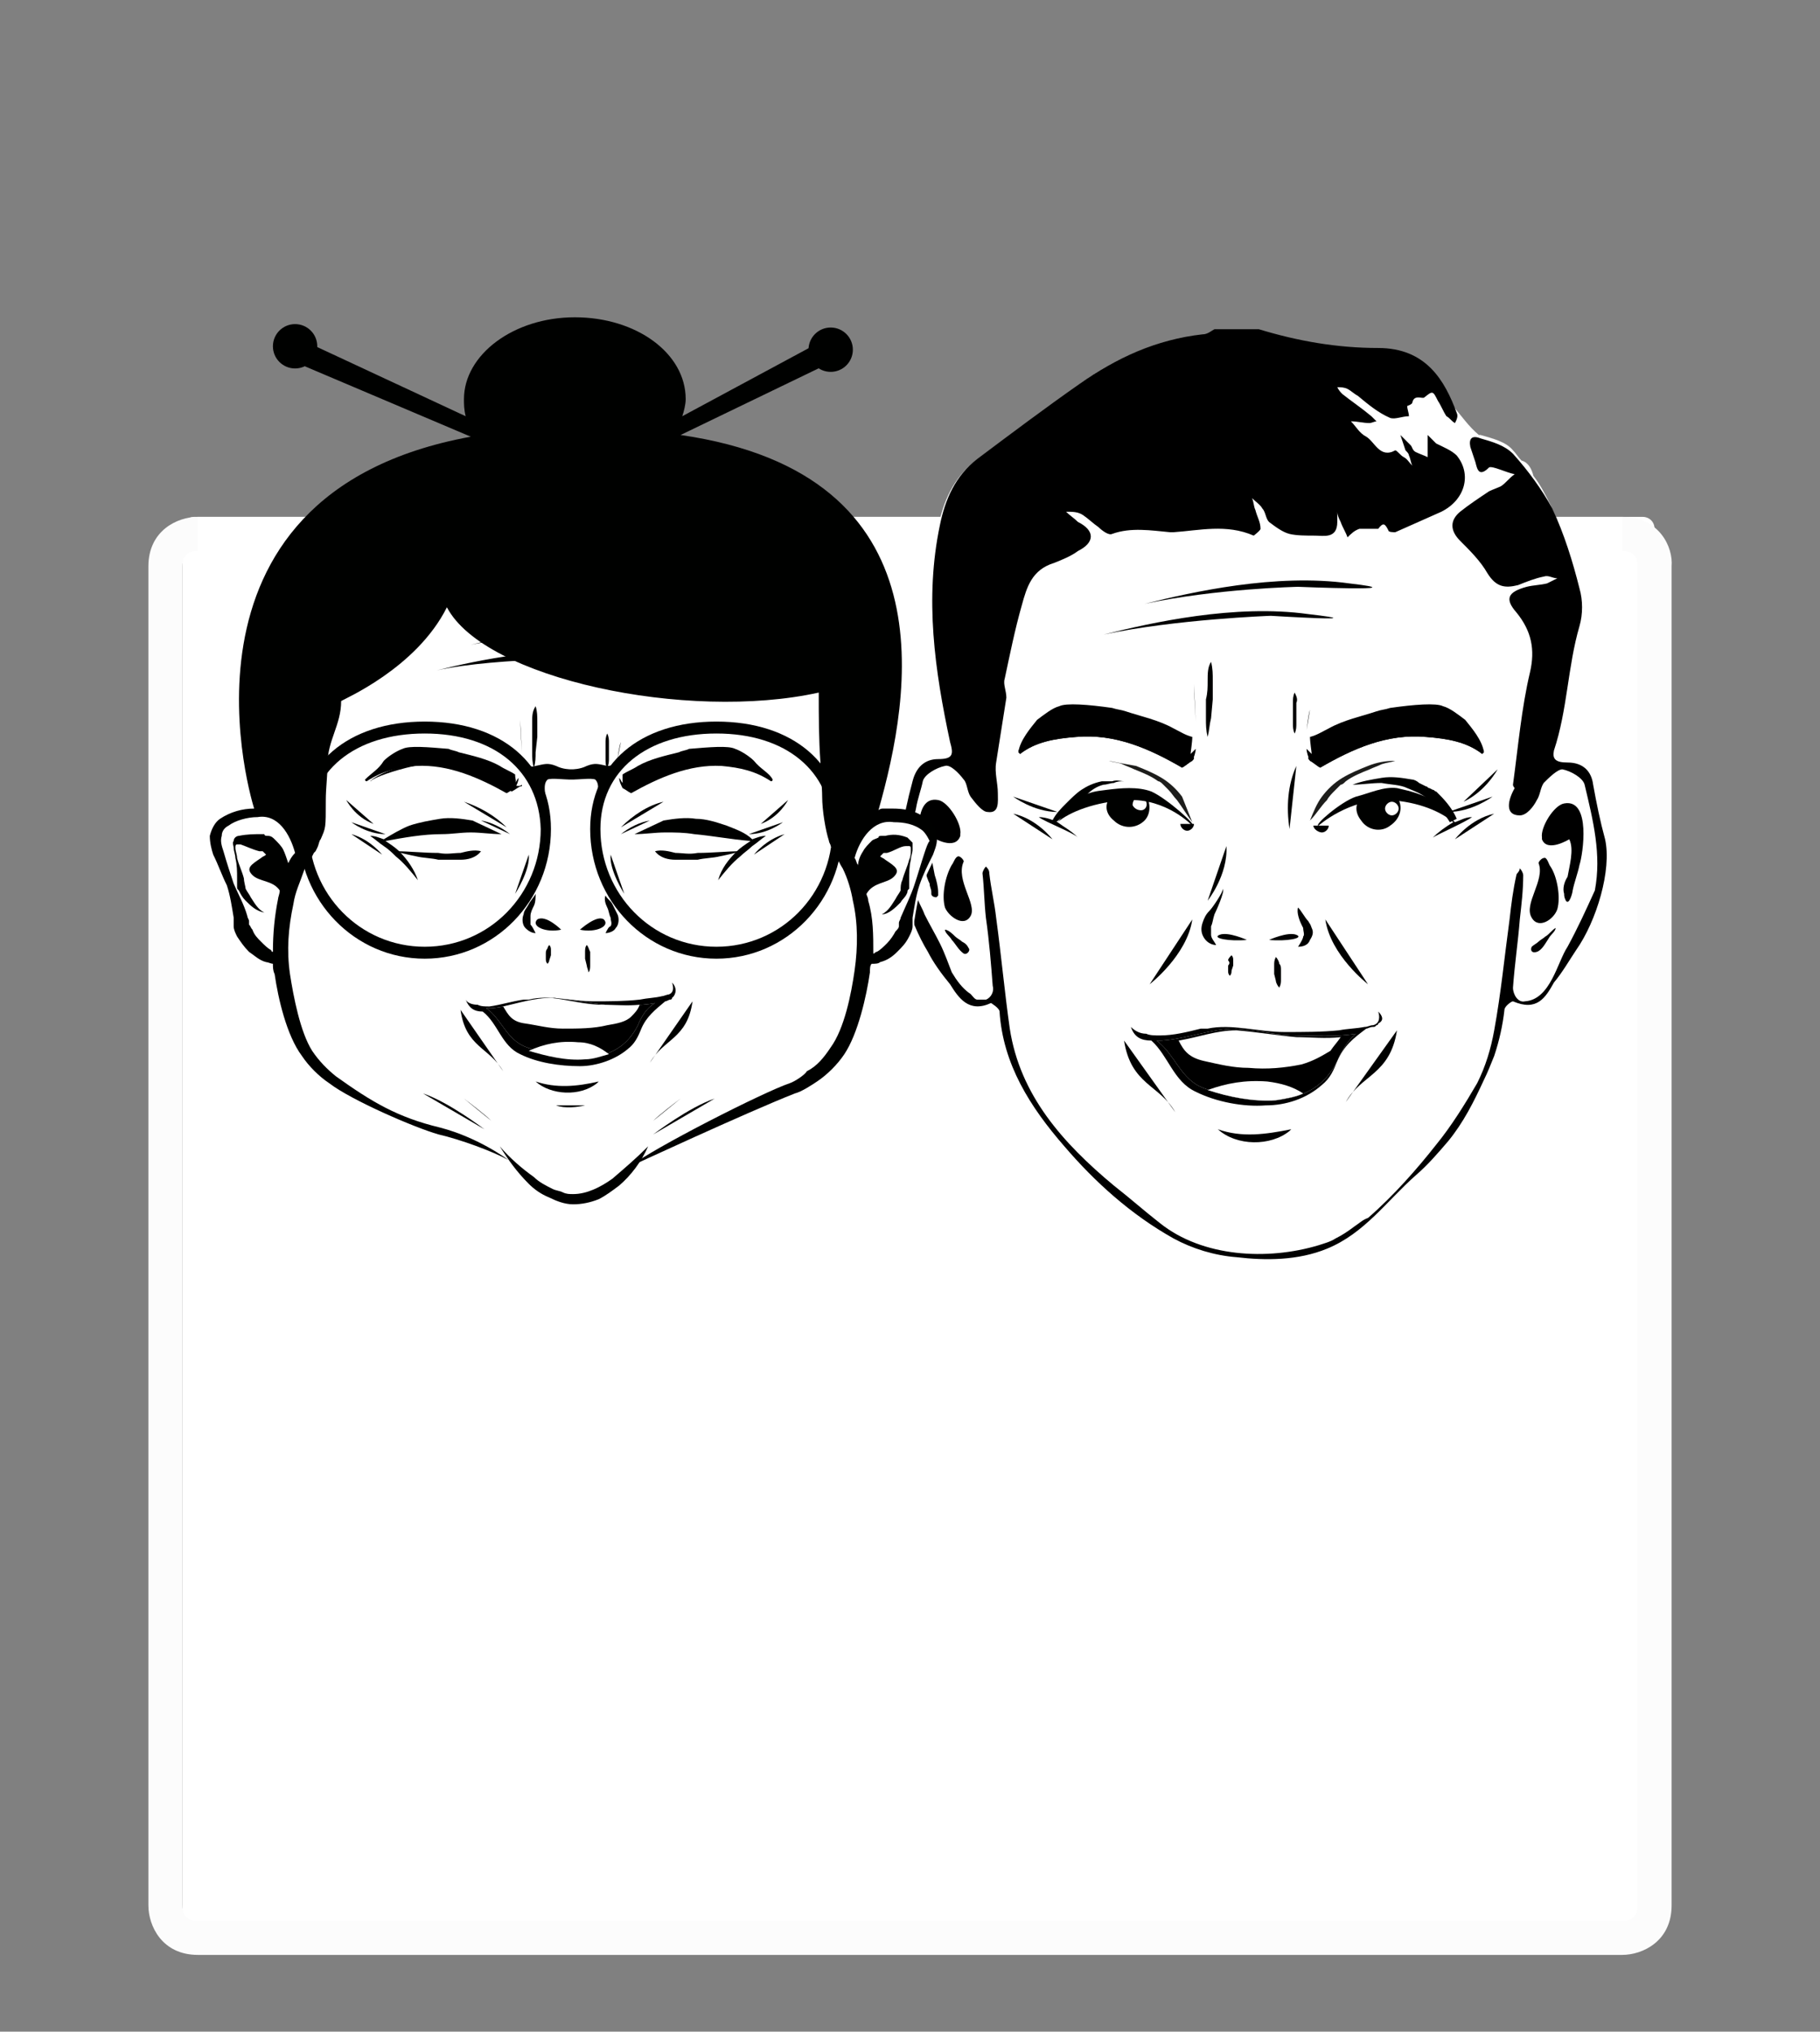 <?xml version="1.0" encoding="utf-8"?>
<!-- Generator: Adobe Illustrator 22.1.0, SVG Export Plug-In . SVG Version: 6.00 Build 0)  -->
<svg version="1.1" id="Laag_1" xmlns="http://www.w3.org/2000/svg" xmlns:xlink="http://www.w3.org/1999/xlink" x="0px" y="0px"
	 viewBox="0 0 106.7 119.1" style="enable-background:new 0 0 106.7 119.1;" xml:space="preserve">
<rect x="0" y="0" width="106.7" height="119.1" fill="#808080" stroke="none"/>
<style type="text/css">
	.st0{fill:#FFFFFF;}
	.st1{fill:#FCFCFC;}
	.st2{fill:#000100;}
	.st3{fill:#1D1D1B;}
</style>
<path class="st0" d="M96.3,112.7H11.4c-0.4,0-0.7-0.3-0.7-0.7V31c0-0.4,0.3-0.7,0.7-0.7h84.9c0.4,0,0.7,0.3,0.7,0.7v81
	C97,112.4,96.7,112.7,96.3,112.7z"/>
<g>
	<path class="st1" d="M95.1,32.3c0.8,0,0.9,0.5,0.9,0.9v78.5c0,0.8-0.5,0.9-0.9,0.9H11.6c-0.8,0-0.9-0.5-0.9-0.9V33.2
		c0-0.8,0.5-0.9,0.9-0.9v-2c-1.2,0-2.9,0.8-2.9,2.9v78.5c0,1.2,0.8,2.9,2.9,2.9h83.5c1.2,0,2.9-0.8,2.9-2.9V33.2
		c0.1-1.1-0.7-2.9-2.9-2.9V32.3z"/>
</g>
<rect x="11.6" y="30.3" class="st0" width="83.5" height="2"/>
<g>
	<path class="st0" d="M94,49c-0.2-1.1-0.4-2.1-0.7-3.2c-0.2-0.8-0.7-1.3-1.5-1.3c-0.7,0-0.9-0.2-0.8-0.7l0,0
		c0.8-2.4,0.8-4.9,1.5-7.3c0.2-0.7,0.1-1.5,0-2.2c-0.4-1.6-0.9-3.2-1.6-4.7c-0.3-0.6-0.6-1.2-1-1.7c-0.1-0.4-0.3-0.8-0.7-0.9
		c-0.2-0.2-0.3-0.4-0.5-0.6c-0.4-0.5-1.2-0.7-1.9-0.9h-0.1c-0.6-0.5-1-1.1-1.6-1.8c-0.7-1.7-1.9-3.2-4.4-3.2c-2.4,0-4.7-0.5-7-1.1
		h-2.6c-0.2,0.1-0.5,0.3-0.7,0.3c-2.7,0.3-5.1,1.3-7.2,2.9c-2,1.5-4,2.9-6,4.4c-1.3,1-1.9,2.4-2.2,3.9c-0.9,4.3-0.3,8.5,0.6,12.7
		c0.1,0.7,0.1,1-0.7,1c-0.9,0-1.4,0.5-1.5,1.3C53.2,47,53,48,52.7,49.1c-0.4,2,0.5,5,1.6,6.8c0.4,0.6,0.8,1.3,1.3,1.9
		c0.5,0.9,1,1.7,2.4,1.1c0.1,0,0.5,0.3,0.5,0.5c0.2,3.1,1.9,5.6,3.8,7.9c1.8,2.1,3.9,4,6.4,5.4c1.1,0.6,2.4,1,3.7,1.1
		c1.8,0.2,3.7,0.2,5.3-0.5c2.2-0.9,3.5-2.8,5.2-4.3c0.7-0.6,1.4-1.3,1.9-2c0.9-1.1,1.5-2.3,2.1-3.6c0.2-0.5,0.4-0.9,0.6-1.4l0,0l0,0
		c0.3-0.8,0.5-1.7,0.6-2.7c0-0.2,0.5-0.5,0.5-0.5c1.3,0.6,1.9-0.3,2.4-1.1c0.5-0.6,1-1.3,1.3-1.9C93.6,54,94.5,51,94,49z"/>
	<path class="st2" d="M73.1,55.1c0,0-1.1-0.5-1.6-0.3S72.1,55.2,73.1,55.1z"/>
	<path class="st2" d="M74.4,55.1c1,0.1,2.1-0.1,1.6-0.3S74.4,55.1,74.4,55.1z"/>
	<path class="st2" d="M76.1,55.5c0.3,0,0.6-0.1,0.7-0.4c0.2-0.3,0.2-0.5,0.1-0.7c-0.1-0.3-0.1-0.2-0.2-0.4c-0.2-0.2-0.4-0.6-0.6-0.8
		c-0.1,0.3,0.1,0.8,0.2,1s0,0,0.1,0.2c0,0.2,0.1,0.4,0,0.5C76.4,55,76.3,55.2,76.1,55.5z"/>
	<path class="st2" d="M70.9,53.4c-0.2,0.2-0.3,0.4-0.4,0.7s-0.1,0.6,0.1,0.9c0.2,0.3,0.5,0.4,0.7,0.4C71.2,55.2,71,55,71,54.8
		s0-0.3,0-0.5c0.1-0.2,0.1-0.4,0.2-0.7c0.1-0.2,0.6-1.3,0.5-1.5C71.7,52.3,71.1,53.2,70.9,53.4z"/>
	<path class="st2" d="M72,56.6v0.3c0,0.1,0,0.2,0.1,0.3c0.1-0.1,0.1-0.2,0.1-0.3l0.1-0.3c0-0.1,0-0.2,0-0.3s0-0.2-0.1-0.3
		c-0.1,0.1-0.2,0.2-0.2,0.3C72.1,56.4,72.1,56.5,72,56.6z"/>
	<path class="st2" d="M74.8,56.1c-0.1,0.2-0.1,0.3-0.1,0.5s0,0.3,0,0.5l0.1,0.4c0,0.1,0.1,0.3,0.2,0.4c0.1-0.2,0.1-0.3,0.1-0.5v-0.5
		c0-0.2,0-0.3-0.1-0.4C75,56.4,74.9,56.2,74.8,56.1z"/>
	<path class="st2" d="M76,44.9c-0.5,1.1-0.6,2.4-0.4,3.7"/>
	<path class="st2" d="M84,49.1c0.3-0.2,1.9-0.9,2.3-1.2c-0.4,0-0.7,0.2-1,0.3c-0.6-0.5-0.8-1.2-1.5-1.4c-0.7-0.3-1-0.4-1.9-0.6
		c-0.8-0.1-1.6,0.3-2.4,0.5c-0.9,0.3-2.5,1.7-2.2,1.7c0,0,1.8-1.6,4.1-1.5c1.8,0.1,3.1,0.7,3.8,1.3C84.7,48.5,84.3,48.8,84,49.1z"/>
	<path class="st2" d="M70.8,39.9c0,0.4,0,0.7-0.1,1.1v1.1c0,0.4,0,0.7,0.1,1.1c0.1-0.4,0.1-0.7,0.2-1.1l0.1-1.1c0-0.4,0-0.7,0-1.1
		c0-0.4,0-0.7-0.1-1.1C70.8,39.1,70.8,39.5,70.8,39.9z"/>
	<path class="st2" d="M75.9,40.6c-0.1,0.2-0.1,0.4-0.1,0.6c0,0.2,0,0.4,0,0.6v0.6c0,0.2,0,0.4,0.1,0.6c0.1-0.2,0.1-0.4,0.1-0.6v-0.6
		c0-0.2,0-0.4,0-0.6C76.1,41,76,40.8,75.9,40.6z"/>
	<path class="st2" d="M85.3,49.2c0,0,0.9-1.2,2.3-1.5"/>
	<path class="st2" d="M77.3,53.3"/>
	<path class="st2" d="M87.5,46.7c0,0-1.2,0.9-2.6,0.9"/>
	<path class="st2" d="M87.8,45.1c0,0-0.7,1.3-2,1.9"/>
	<path class="st2" d="M80.2,57.7c0,0-2.2-1.7-2.5-3.8"/>
	<path class="st2" d="M67.4,57.7c0,0,2.2-1.7,2.5-3.8"/>
	<path class="st2" d="M70.8,52.8c0,0,1.2-1.5,1.1-3.2"/>
	<path class="st2" d="M70,40.1c0,0.5,0.1,2.2,0.1,2.2"/>
	<path class="st2" d="M76.8,41.6c-0.1,0.3-0.2,1.2-0.2,1.2"/>
	<path class="st2" d="M64.7,37.2c2.8-0.7,7.7-1.8,12-1.2c4.3,0.5-2.2,0.1-2.2,0.1S68.9,36.3,64.7,37.2z"/>
	<path class="st2" d="M67.1,35.4c2.8-0.7,7.7-1.8,12-1.2c4.3,0.5-3,0.2-3,0.2S71.3,34.5,67.1,35.4z"/>
	<path class="st2" d="M81.9,46.7L80,46.6c-0.6,0.4-0.6,1-0.2,1.5c0.4,0.6,1.2,0.7,1.7,0.3C82.1,48,82.3,47.3,81.9,46.7z M81.6,47.8
		c-0.2,0-0.4-0.2-0.4-0.4s0.2-0.4,0.4-0.4c0.2,0,0.4,0.2,0.4,0.4S81.8,47.8,81.6,47.8z"/>
	<path class="st2" d="M79.3,46c0.5-0.2,1.1-0.3,1.7-0.4c0.6-0.1,1.2,0,1.8,0.1c0.1,0,0.3,0.1,0.4,0.2l0.2,0.1l0.2,0.1
		c0.1,0,0.1,0.1,0.2,0.1l0.2,0.1c0.1,0,0.1,0.1,0.2,0.1l0.2,0.2c0.4,0.4,0.8,0.9,1,1.4L85,48.2c-0.3-0.5-0.7-0.9-1.1-1.2
		c-0.4-0.4-0.9-0.6-1.4-0.8c-0.4-0.2-1-0.2-1.5-0.3C80.4,45.9,79.8,46,79.3,46z"/>
	<path class="st2" d="M62,48.2c0.7-0.6,2.2-1.2,4.1-1.3c2.3-0.1,3.8,1.5,3.8,1.5c0.3,0-1.5-1.6-2.4-2c-0.8-0.3-1.8-0.2-2.6-0.1
		c-0.8,0.1-0.8,0.1-1.6,0.4C62.6,47,62.5,47.7,62,48.2c-0.4-0.2-0.8-0.3-1.1-0.3c0.4,0.3,2,0.9,2.3,1.2C62.8,48.7,62.4,48.5,62,48.2
		z"/>
	<path class="st2" d="M61.7,49.2c0,0-0.9-1.2-2.3-1.5"/>
	<path class="st2" d="M59.4,46.7c0,0,1.2,0.9,2.6,0.9"/>
	<path class="st2" d="M67,46.4l-1.8,0.2c-0.5,0.5-0.4,1.1,0.1,1.5c0.5,0.5,1.3,0.5,1.8,0C67.5,47.7,67.5,46.9,67,46.4z M66.9,47.5
		c-0.2,0-0.4-0.1-0.5-0.3c0-0.2,0.1-0.4,0.3-0.5c0.2,0,0.4,0.1,0.5,0.3C67.3,47.3,67.1,47.5,66.9,47.5z"/>
	<path class="st2" d="M65.9,45.8c-0.2,0-0.4,0-0.6,0.1c-0.2,0-0.4,0.1-0.6,0.1c-0.4,0.1-0.7,0.3-1,0.6c-0.1,0.1-0.2,0.1-0.2,0.2
		c-0.1,0.1-0.2,0.1-0.2,0.2L63,47.2c-0.1,0.1-0.1,0.1-0.2,0.2c-0.3,0.3-0.6,0.6-0.9,0.8l-0.2-0.1c0.2-0.4,0.5-0.7,0.8-1
		s0.6-0.6,0.9-0.8c0.3-0.2,0.7-0.4,1.2-0.5c0.2,0,0.4,0,0.6,0C65.5,45.7,65.7,45.8,65.9,45.8z"/>
	<g>
		<g>
			<g>
				<g>
					<path d="M85.9,42.2c-0.4-0.3-0.9-0.7-1.3-0.8c-0.4-0.2-1.7-0.1-3.1,0.1c-0.3,0.1-0.5,0.1-0.8,0.2c-0.9,0.3-1.9,0.5-2.8,1
						c-0.4,0.2-0.7,0.4-1.1,0.5c0,0.3,0.1,0.9,0.1,1l0,0c-0.1-0.1-0.2-0.2-0.3-0.3c0,0.2,0.1,0.5,0.2,0.7c0.2,0.1,0.4,0.3,0.6,0.4
						c1.9-1.1,3.9-2,6.2-1.8c1.3,0.1,2.4,0.3,3.3,1l0.1-0.1C86.9,43.4,86.3,42.7,85.9,42.2z"/>
				</g>
			</g>
			<g>
				<g>
					<path d="M87,44c-1.9-1.5-4.2-2-6.5-1.3c-1.1,0.4-2.1,1-3.2,1.6c-0.2,0.1-0.4,0.1-0.6,0.1c0,0.1,0,0.1,0.1,0.2
						c0.2,0.1,0.4,0.3,0.6,0.4c1.9-1.1,3.9-2,6.2-1.8c1.3,0.1,2.4,0.3,3.3,1C86.9,44.1,86.9,44.1,87,44L87,44z"/>
				</g>
			</g>
		</g>
		<g>
			<g>
				<g>
					<path d="M60.8,42.2c0.4-0.3,0.9-0.7,1.3-0.8c0.4-0.2,1.7-0.1,3.1,0.1c0.3,0.1,0.5,0.1,0.8,0.2c0.9,0.3,1.9,0.5,2.8,1
						c0.4,0.2,0.7,0.4,1.1,0.5c0,0.3-0.1,0.9-0.1,1l0,0c0.1-0.1,0.2-0.2,0.3-0.3c0,0.2-0.1,0.5-0.2,0.7c-0.2,0.1-0.4,0.3-0.6,0.4
						c-1.9-1.1-3.9-2-6.2-1.8c-1.3,0.1-2.4,0.3-3.3,1l-0.1-0.1C59.8,43.4,60.4,42.7,60.8,42.2z"/>
				</g>
			</g>
			<g>
				<g>
					<path d="M59.7,44c1.9-1.5,4.2-2,6.5-1.3c1.1,0.4,2.1,1,3.2,1.6c0.2,0.1,0.4,0.1,0.6,0.1c0,0.1,0,0.1-0.1,0.2
						c-0.2,0.1-0.4,0.3-0.6,0.4c-1.9-1.1-3.9-2-6.2-1.8c-1.3,0.1-2.4,0.3-3.3,1C59.8,44.1,59.7,44.1,59.7,44L59.7,44z"/>
				</g>
			</g>
		</g>
	</g>
	<path d="M54.7,49.1c-0.3,0.6,0,1.6,0.1,2.2c0.1,0.3,0.2,0.7,0.2,1c0,0.1,0,0.2,0,0.2l-0.1,0.1l0,0l0,0l0,0c-0.2,0-0.3-0.1-0.3-0.2
		v-0.1l0,0c0-0.2-0.1-0.3-0.1-0.5c-0.2-0.4-0.3-0.9-0.4-1.3c-0.2-0.6-0.7-3.9,0.9-3.6c0.6,0.1,1.4,1.4,1.3,2V49
		C56,49.9,54.7,49.1,54.7,49.1z M56.4,55.2c-0.1-0.1-0.3-0.2-0.4-0.3c-0.1-0.1-0.4-0.4-0.6-0.4l0,0c0,0.2,0.3,0.4,0.4,0.6
		c0.2,0.2,0.4,0.6,0.7,0.8c0.2,0.1,0.4-0.2,0.3-0.3C56.7,55.4,56.6,55.3,56.4,55.2z M56.5,50.5c0-0.1-0.2-0.3-0.3-0.3
		c-0.2,0-0.3,0.4-0.4,0.5c-0.4,0.7-0.6,1.8-0.4,2.5c0.2,0.5,1.1,1.2,1.5,0.5S56,51.6,56.5,50.5z M91.7,52.4c0,0.1,0,0.2,0.1,0.4
		c0.2,0.3,0.4-0.5,0.4-0.6c0.1-0.5,0.3-1,0.4-1.5c0.2-0.6,0.7-3.9-0.9-3.6c-0.6,0.1-1.4,1.4-1.3,2v0.1c0.3,0.8,1.6,0,1.6,0
		c0.3,0.6,0,1.6-0.1,2.2C91.7,51.7,91.6,52.1,91.7,52.4z M89.8,53.8c0.4,0.7,1.3,0.1,1.5-0.5c0.2-0.7,0-1.9-0.4-2.5
		c-0.1-0.1-0.2-0.6-0.4-0.5c-0.1,0-0.3,0.2-0.3,0.3C90.6,51.6,89.3,53,89.8,53.8z M90.6,54.9c-0.1,0.1-0.3,0.2-0.4,0.3
		s-0.3,0.2-0.4,0.3c-0.1,0.2,0,0.4,0.3,0.3c0.3-0.1,0.5-0.5,0.7-0.8c0.1-0.2,0.4-0.4,0.4-0.6l0,0C91,54.5,90.8,54.8,90.6,54.9z
		 M92.4,55.7c-0.4,0.6-0.8,1.3-1.3,1.9c-0.5,0.9-1,1.7-2.4,1.1c-0.1,0-0.5,0.3-0.5,0.5c-0.1,0.9-0.3,1.8-0.6,2.7l0,0l0,0
		c-0.2,0.5-0.4,1-0.6,1.4c-0.6,1.3-1.2,2.5-2.1,3.6c-0.6,0.7-1.2,1.4-1.9,2c-1.7,1.5-3,3.4-5.2,4.3c-1.7,0.7-3.6,0.7-5.3,0.5
		c-1.3-0.1-2.6-0.5-3.7-1.1c-2.5-1.4-4.6-3.3-6.4-5.4c-2-2.3-3.6-4.8-3.8-7.9c0-0.2-0.5-0.5-0.5-0.5c-1.3,0.6-1.9-0.3-2.4-1.1
		c-0.5-0.6-1-1.3-1.3-1.9c-1.1-1.8-2-4.7-1.6-6.8c0.2-1.1,0.4-2.1,0.7-3.2c0.2-0.8,0.7-1.3,1.5-1.3c0.9,0,0.9-0.3,0.7-1
		c-0.9-4.2-1.5-8.4-0.6-12.7c0.3-1.5,0.9-2.9,2.2-3.9c2-1.5,4-3,6-4.4c2.1-1.5,4.5-2.6,7.2-2.9c0.3,0,0.5-0.2,0.7-0.3h2.6
		c2.3,0.7,4.6,1.1,7,1.1c2.8,0,3.9,1.9,4.6,3.8c0.1,0.2,0,0.4-0.1,0.6c-0.2-0.1-0.3-0.3-0.5-0.4c-0.2-0.3-0.3-0.6-0.5-0.9
		c-0.3-0.6-0.3-0.6-0.8-0.2c-0.1,0.1-0.6-0.2-0.7,0.3c0,0.1-0.3,0.2-0.3,0.2c0,0.2,0.1,0.4,0.1,0.6c-0.4,0-0.8,0.2-1.1,0.1
		c-0.7-0.3-1.3-0.8-1.9-1.3c-0.2-0.1-0.4-0.3-0.6-0.4s-0.4-0.1-0.6-0.1c0.1,0.2,0.2,0.3,0.3,0.4c0.5,0.4,1.1,0.8,1.7,1.3
		c0.1,0.1,0.2,0.2,0.3,0.3c-0.1,0-0.3,0.1-0.4,0.1c-0.4,0-0.7-0.1-1.1-0.1c0.3,0.3,0.5,0.7,0.9,0.9c0.5,0.3,0.8,1.3,1.7,0.8
		c0.1,0,0.3,0.3,0.5,0.4s0.3,0.3,0.5,0.5c-0.1-0.2-0.1-0.4-0.2-0.6c0-0.1-0.1-0.2-0.2-0.3c-0.1-0.3-0.2-0.6-0.3-0.9
		c0.2,0.2,0.4,0.4,0.6,0.6c0.1,0.1,0.1,0.3,0.3,0.4c0.2,0.1,0.5,0.2,0.7,0.3c0-0.2,0-0.4,0-0.7c0-0.2,0-0.4,0-0.6
		c0.2,0.2,0.3,0.3,0.5,0.5c0.4,0.2,0.9,0.4,1.2,0.7c0.9,1.1,0.5,2.6-0.9,3.3c-0.9,0.4-1.8,0.8-2.7,1.2c-0.1,0-0.4,0-0.4-0.1
		c-0.2-0.4-0.3-0.5-0.6-0.1c0,0-0.5,0-0.7,0c-0.1,0-0.3,0-0.4,0c-0.3,0.1-0.5,0.3-0.7,0.5c-0.1-0.3-0.3-0.6-0.4-0.9
		c-0.1-0.2-0.2-0.4-0.2-0.6c0,0.2,0,0.4,0,0.6c0,1-0.8,0.8-1.3,0.8s-1.1,0-1.5-0.1s-0.8-0.4-1.2-0.7c-0.2-0.2-0.2-0.6-0.4-0.8
		c-0.1-0.2-0.4-0.4-0.6-0.6c0.1,0.2,0.1,0.5,0.2,0.7c0.1,0.4,0.3,0.7,0.3,1.1c0,0.1-0.4,0.4-0.4,0.4c-1.6-0.7-3.2-0.3-4.7-0.2
		c-0.1,0-0.2,0-0.2,0c-1.1-0.1-2.3-0.3-3.4,0.1c-0.2,0.1-0.6-0.2-0.8-0.4c-0.3-0.2-0.6-0.5-0.9-0.7c-0.3-0.2-0.6-0.2-1-0.2
		c0.2,0.2,0.5,0.4,0.7,0.6c1,0.5,1,1.2,0,1.7c-0.4,0.3-0.9,0.5-1.4,0.7c-1.3,0.4-1.6,1.4-1.9,2.5c-0.4,1.4-0.7,2.9-1,4.3
		c-0.1,0.3,0.1,0.7,0.1,1.1c-0.2,1.3-0.4,2.5-0.6,3.8c-0.1,0.6,0.1,1.2,0.1,1.8c0,0.5,0.1,1.2-0.6,1.1c-0.3,0-0.7-0.5-1-0.9
		c-0.2-0.3-0.2-0.8-0.4-1c-0.3-0.4-0.8-0.9-1.1-0.8c-0.5,0.1-1.2,0.5-1.3,0.9c-0.1,0.5-0.3,1-0.4,1.6c-0.4,1.7-0.7,3.7,0.1,5.3
		c0.1,0.3,0.3,0.6,0.4,0.9c0.3,0.6,0.6,1.1,0.9,1.7c0.3,0.6,0.5,1.2,0.7,1.7c0.3,0.5,0.6,0.9,1,1.2c0.2,0.1,0.3,0.4,0.5,0.4
		s0.4,0,0.5,0c0.3-0.1,0.5-0.5,0.4-0.8c-0.1-1.3-0.2-2.6-0.4-4c-0.1-0.9-0.1-1.7-0.2-2.6c0-0.1,0.1-0.3,0.2-0.4
		c0.1,0.1,0.2,0.2,0.2,0.4c0.1,0.9,0.3,1.7,0.4,2.6c0.3,2.2,0.5,4.4,0.8,6.5c0.6,3.9,3.1,6.7,6.1,9.2c0.9,0.7,1.8,1.5,2.7,2.2
		c2.5,2,6.3,2.2,9.3,1.3c0.3-0.1,0.7-0.2,1-0.4c0.4-0.2,0.7-0.4,1.1-0.7c0.3-0.2,0.5-0.4,0.8-0.5c1.5-1.3,2.9-2.9,4-4.3
		c0.9-1.1,1.7-2.4,2.4-3.6c0.5-1,0.8-2,1-3.1c0.4-2.2,0.6-4.3,0.9-6.5c0.1-0.9,0.2-1.7,0.4-2.6c0-0.1,0.2-0.2,0.2-0.4
		c0.1,0.1,0.2,0.3,0.2,0.4c0,0.9-0.1,1.7-0.2,2.6c-0.1,1.3-0.3,2.6-0.4,4c0,0.4,0.3,0.9,0.7,0.8c1.5-0.1,1.9-2.3,2.5-3.2
		c0.6-1.1,1.1-2.2,1.6-3.3c0.4-2.1-0.1-4.1-0.6-6.2c-0.1-0.4-0.8-0.8-1.3-0.9c-0.3,0-0.8,0.5-1.1,0.8c-0.2,0.3-0.2,0.7-0.4,1
		c-0.2,0.4-0.6,0.9-1,0.9c-0.9,0-0.7-0.9-0.3-1.6c0,0-0.1-0.1-0.1-0.2c0.3-2.2,0.5-4.5,1-6.6c0.3-1.3,0.1-2.4-0.8-3.5
		c-0.7-0.8-0.5-1.2,0.6-1.5c0.4-0.1,0.8-0.1,1.2-0.2c0.2-0.1,0.4-0.2,0.6-0.3c-0.3,0-0.5-0.2-0.8-0.1c-0.5,0.1-1,0.3-1.5,0.5
		c-0.8,0.2-1.3,0.1-1.8-0.7c-0.4-0.7-1-1.3-1.6-1.9s-0.6-1.2,0-1.7c0.5-0.4,1.1-0.8,1.7-1.2c0.2-0.1,0.5-0.2,0.7-0.3
		c0.3-0.2,0.5-0.5,0.8-0.7c-0.5-0.1-1.3-0.5-1.5-0.4c-0.6,0.6-0.7,0.1-0.8-0.3c-0.1-0.3-0.2-0.6-0.3-0.9c-0.1-0.5,0.1-0.7,0.6-0.5
		c0.7,0.2,1.4,0.4,1.9,0.9c0.9,1,1.7,2.1,2.3,3.2c0.7,1.5,1.2,3.1,1.6,4.7c0.2,0.7,0.2,1.5,0,2.2c-0.7,2.4-0.7,4.9-1.5,7.3l0,0
		c-0.1,0.5,0.1,0.7,0.8,0.7c0.9,0,1.4,0.5,1.5,1.3c0.2,1.1,0.4,2.1,0.7,3.2C94.5,51,93.6,54,92.4,55.7z"/>
	<g>
		<path d="M80.8,59.3c0.1,0.3,0.1,0.7-0.3,0.8c-0.2,0-0.3,0.1-0.5,0.1c-0.5,0.1-1,0.1-1.5,0.2c-1,0.1-2.1,0.1-3.2,0.1
			c-1.5,0-3.1-0.5-4.5-0.2c-0.1,0-0.3,0-0.4,0c-0.8,0.2-1.6,0.4-2.4,0.4c-0.3,0-0.6,0-0.8-0.1c-0.4,0-0.7-0.2-0.9-0.4
			c0.2,0.6,0.6,0.8,1.2,0.8c1,0.9,1.3,2.4,2.6,3c1.2,0.6,2.8,0.9,4.1,0.8c1.2,0,2.4-0.4,3.3-1.2c0.5-0.4,0.7-0.9,0.9-1.4
			c0.4-0.9,0.9-1.3,1.7-1.9l0,0c0.1,0,0.2-0.1,0.4-0.1c0.1,0,0.1,0,0.2-0.1l0,0l0,0c0.1,0,0.1-0.1,0.1-0.1
			C81.2,59.8,81,59.5,80.8,59.3z M78.4,62.2c-0.7,1.4-1.8,2.1-3.6,2.3c-1.4,0.1-2.9-0.2-4.2-0.7c-1.4-0.5-1.7-2-2.8-2.8
			c0.1,0,0.2,0,0.3,0c1.5-0.1,2.9-0.7,4.4-0.7l0,0c1.2,0.1,2.4,0.4,3.5,0.4c1,0,2.3,0.1,3.5-0.1C79,61,78.6,61.7,78.4,62.2z"/>
		<path d="M78.4,62.2c-0.7,1.4-1.8,2.1-3.6,2.3c-1.4,0.1-2.9-0.2-4.2-0.7c-1.4-0.5-1.7-2-2.8-2.8c0.1,0,0.2,0,0.3,0
			c1.5-0.1,2.9-0.7,4.4-0.7l0,0c1.2,0.1,2.4,0.4,3.5,0.4c1,0,2.3,0.1,3.5-0.1C79,61,78.6,61.7,78.4,62.2z"/>
		<path class="st0" d="M78,61.6c0.2-0.3,0.4-0.5,0.6-0.8c-0.9,0.1-1.8,0-2.6,0c-1.1-0.1-2.3-0.3-3.5-0.4l0,0c-1.2,0-2.2,0.4-3.4,0.6
			c0.3,0.6,0.6,1,1.5,1.2s1.7,0.4,2.6,0.4c1.1,0.1,2.1,0,3.1-0.2C77,62.2,77.5,61.9,78,61.6z"/>
		<path class="st0" d="M74.3,63.4c-1.3-0.1-2.4,0.1-3.5,0.5c1.2,0.4,2.7,0.7,4,0.6c0.6-0.1,1.2-0.2,1.6-0.4
			C75.8,63.7,75.1,63.5,74.3,63.4z"/>
		<path d="M71.4,66.2c1.1,1,3.1,1,4.2,0.1l0.1-0.1C74.2,66.5,72.8,66.7,71.4,66.2z"/>
	</g>
	<path class="st2" d="M78.9,64.6c0.9-1.6,2.6-1.6,3-4.2"/>
	<path class="st2" d="M68.9,65.2c-0.9-1.6-2.6-1.6-3-4.2"/>
	<path class="st3" d="M76.8,48.1c0.2-0.5,0.4-1,0.7-1.4c0.3-0.4,0.7-0.8,1.2-1.1s1-0.5,1.5-0.7s1-0.3,1.6-0.3
		c-0.3,0.1-0.5,0.1-0.8,0.2c-0.2,0.1-0.5,0.2-0.7,0.3c-0.5,0.2-1,0.4-1.4,0.7c-0.1,0.1-0.2,0.2-0.3,0.2c-0.1,0.1-0.2,0.2-0.3,0.3
		c-0.2,0.2-0.4,0.4-0.5,0.6C77.4,47.3,77.2,47.7,76.8,48.1L76.8,48.1z"/>
	<path class="st3" d="M69.9,48.2c-0.3-0.4-0.6-0.9-0.9-1.3c-0.2-0.2-0.3-0.4-0.5-0.6c-0.1-0.1-0.2-0.2-0.3-0.3
		c-0.1-0.1-0.2-0.2-0.3-0.2c-0.4-0.3-0.9-0.5-1.4-0.7c-0.2-0.1-0.5-0.2-0.7-0.3s-0.5-0.1-0.8-0.2c0.5,0.1,1,0.2,1.6,0.3
		c0.5,0.2,1,0.4,1.5,0.7s0.9,0.7,1.2,1.1C69.5,47.2,69.7,47.7,69.9,48.2L69.9,48.2z"/>
	<path d="M77.9,48.4c0,0.2-0.2,0.4-0.4,0.4S77,48.6,77,48.4"/>
	<path d="M70,48.3c0,0.2-0.2,0.4-0.4,0.4s-0.4-0.2-0.4-0.4"/>
</g>
<g>
	<path class="st0" d="M54.7,49.2c0-0.4-0.3-0.8-0.6-1c-0.6-0.5-1.3-0.6-2-0.6c-0.2,0-0.3,0-0.5,0c-0.1,0-0.2,0-0.3,0.1
		c1.9-6.7,4.3-19.6-11.5-21.9H27.5C9.1,29.1,14.9,47.5,14.9,47.5c-0.7,0-1.4,0.2-2,0.6c-0.3,0.2-0.5,0.6-0.6,1
		c0,0.4,0.1,0.8,0.2,1.1c0.3,0.6,0.5,1.2,0.8,1.8c0.2,0.6,0.3,1.3,0.4,1.9c0,0.1,0,0.2,0,0.2v0.1c0,0,0,0.1,0,0.2
		c0,0.2,0.1,0.4,0.2,0.6c0.2,0.3,0.4,0.6,0.7,0.9c0.3,0.2,0.6,0.5,1,0.6c0.1,0,0.3,0.1,0.4,0.1c0,0.2,0,0.4,0.1,0.6
		c0.2,1.4,0.7,3.5,1.6,4.8c0.4,0.6,0.9,1.2,1.6,1.6c1.3,1,4.9,2.6,6.3,3c1.3,0.3,3,0.9,4,1.4c0.4,0.6,0.8,1.1,1.4,1.6
		c0.3,0.3,0.7,0.6,1.2,0.8c0.4,0.2,0.9,0.4,1.4,0.4s1-0.1,1.5-0.3c0.4-0.2,0.8-0.5,1.2-0.8c0.4-0.4,0.8-0.9,1.2-1.4
		c1.6-0.8,6.8-3.1,9.2-4c0.4-0.1,1-0.5,1.3-0.7c0.6-0.4,1.1-1,1.6-1.6c0.8-1.2,1.3-3.3,1.5-4.8c0-0.2,0-0.4,0.1-0.5
		c0.2,0,0.4,0,0.5-0.1c0.4-0.1,0.7-0.3,1-0.6s0.5-0.5,0.7-0.9c0.1-0.2,0.2-0.4,0.2-0.6c0,0,0-0.1,0-0.2v-0.1c0-0.1,0-0.1,0-0.2
		c0.1-0.6,0.2-1.3,0.4-1.9c0.2-0.6,0.5-1.2,0.8-1.8C54.6,49.9,54.7,49.6,54.7,49.2z"/>
	<g>
		<path class="st2" d="M16.9,50.6L16.9,50.6c-0.1-0.3-0.2-0.6-0.3-0.8c-0.1-0.2-0.3-0.4-0.5-0.6C16,49.1,15.9,49,15.7,49
			c-0.1,0-0.2,0-0.2-0.1c-0.1,0-0.1,0-0.2,0c-0.4,0-0.8,0-1.3,0.1c-0.1,0-0.3,0.1-0.3,0.3c-0.1,0.1,0,0.3,0,0.4
			c0,0.2,0.1,0.4,0.1,0.6c0.1,0.4,0.1,0.8,0.1,1.2c0,0.1,0,0.2,0,0.3V52c0,0.1,0,0.1,0.1,0.2c0.1,0.2,0.2,0.4,0.4,0.6
			c0.3,0.3,0.6,0.6,1.1,0.7c-0.4-0.2-0.6-0.6-0.8-0.9c-0.1-0.2-0.2-0.3-0.3-0.5c0-0.1-0.1-0.4-0.1-0.6c-0.1-0.4-0.3-0.8-0.4-1.2
			c0-0.2-0.1-0.4-0.1-0.6c0-0.1,0-0.2,0.1-0.2s0.1,0,0.2,0c0.3,0.1,0.7,0.3,1.1,0.4h0.1c0,0,0,0,0.1,0l0.1,0.1l0.1,0.1
			c-0.1,0.1-0.2,0.1-0.3,0.2c-0.6,0.4-0.9,0.6-0.5,1s1.2,0.3,1.6,0.9c0,0.2-0.1,0.4-0.1,0.5c-0.2,1-0.3,2-0.3,3.1c0,0-0.1,0-0.1-0.1
			c-0.2-0.1-0.4-0.3-0.6-0.5c-0.2-0.2-0.4-0.4-0.5-0.7c-0.1-0.1-0.1-0.2-0.2-0.3c0,0,0,0,0-0.1V54c0-0.1-0.1-0.2-0.1-0.3
			c-0.2-0.7-0.5-1.2-0.8-1.9c-0.2-0.6-0.4-1.2-0.6-1.9C13,49.6,12.9,49.3,13,49c0-0.3,0.2-0.5,0.4-0.6c0.4-0.3,1.1-0.5,1.7-0.5
			c1.2-0.2,1.9,1,2.2,2.1C17.1,50.2,17,50.4,16.9,50.6z M46.3,63.5c-1.5,0.5-8,3.8-9.4,4.9c0,0,6.9-3.2,9.7-4.3
			c0.4-0.1,1-0.5,1.3-0.7c0.6-0.4,1.2-1,1.6-1.6c0.8-1.2,1.3-3.4,1.5-4.8c0-0.2,0-0.4,0.1-0.5c0.2,0,0.4,0,0.5-0.1
			c0.4-0.1,0.7-0.3,1-0.6s0.5-0.5,0.7-0.9c0.1-0.2,0.2-0.4,0.2-0.6c0,0,0-0.1,0-0.2V54c0-0.1,0-0.1,0-0.2c0.1-0.6,0.2-1.3,0.4-1.9
			c0.2-0.6,0.5-1.2,0.8-1.8c0.1-0.3,0.3-0.7,0.2-1.1c0-0.4-0.3-0.8-0.6-1c-0.6-0.5-1.3-0.6-2-0.6c-0.2,0-0.3,0-0.5,0
			c-0.1,0-0.2,0-0.3,0.1c1.9-6.7,4.3-19.7-11.6-22l8.7-4.2l-0.8-1.1L40,24.4c0.1-0.3,0.2-0.7,0.2-1c0-2.7-2.9-4.8-6.5-4.8
			s-6.5,2.2-6.5,4.8c0,0.3,0,0.6,0.1,1l-8.8-4.1l-0.8,1.1l9.9,4.2C9,29,14.9,47.4,14.9,47.4c-0.7,0-1.4,0.2-2,0.6
			c-0.3,0.2-0.5,0.6-0.6,1c0,0.4,0.1,0.8,0.2,1.1c0.3,0.6,0.5,1.2,0.8,1.8c0.2,0.6,0.3,1.3,0.4,1.9c0,0.1,0,0.2,0,0.2v0.1
			c0,0,0,0.1,0,0.2c0,0.2,0.1,0.4,0.2,0.6c0.2,0.3,0.4,0.6,0.7,0.9c0.3,0.2,0.6,0.5,1,0.6c0.1,0,0.3,0.1,0.4,0.1
			c0,0.2,0,0.4,0.1,0.6c0.2,1.4,0.7,3.6,1.6,4.8c0.4,0.6,1,1.2,1.6,1.6c1.3,1,5,2.6,6.4,3c1.3,0.3,3.2,1,4.1,1.5c0,0-1.7-1.3-4-1.9
			c-2.5-0.6-4-1.5-6.1-3c-0.5-0.4-1-0.9-1.4-1.5c-0.7-1.1-1.1-3.2-1.3-4.5c-0.2-1.4-0.1-2.7,0.2-4.1c0.1-0.7,0.4-1.3,0.6-1.9
			c0.1-0.3,0.3-0.6,0.5-0.9l0.1-0.2l0.1-0.1l0.1-0.2c0.1-0.2,0.1-0.4,0.2-0.5l0,0c0.3-0.7,0.3-0.6,0.3-2.3c0-0.7,0.1-1.4,0.1-2.1
			c0-1.4,0.8-2.3,0.8-3.7c0.1-0.1,4.4-1.9,6.2-5.5c2.2,4.2,14.1,6.7,21.8,5c0,1.4,0,2.7,0.1,4.1c0,0.7,0.1,1.4,0.1,2
			c0,0.8,0.2,2,0.4,2.6c0,0.1,0.1,0.2,0.1,0.3c0.1,0.1,0.1,0.2,0.1,0.2l0.1,0.2c0.2,0.3,0.3,0.6,0.5,0.9c0.3,0.6,0.5,1.3,0.6,1.9
			c0.3,1.3,0.3,2.7,0.1,4.1c-0.2,1.4-0.6,3.4-1.4,4.5c-0.4,0.6-0.8,1.1-1.4,1.4C47.2,63,46.6,63.4,46.3,63.5z M54.2,50
			c-0.2,0.6-0.4,1.3-0.6,1.9c-0.2,0.6-0.5,1.2-0.8,1.9c0,0.1-0.1,0.2-0.1,0.3v0.1c0,0,0,0,0,0.1s-0.1,0.2-0.2,0.3
			c-0.1,0.2-0.3,0.5-0.5,0.7s-0.4,0.4-0.6,0.5c-0.1,0-0.1,0.1-0.2,0.1c0-1.1,0-2.1-0.3-3.1c0-0.2-0.1-0.3-0.1-0.4
			c0.4-0.7,1.2-0.6,1.6-1c0.4-0.4,0.1-0.6-0.5-1c-0.1-0.1-0.2-0.1-0.3-0.2l0.1-0.1l0.1-0.1c0,0,0,0,0.1,0H52
			c0.4-0.1,0.8-0.4,1.1-0.4c0.1,0,0.1,0,0.2,0c0.1,0,0.1,0.1,0.1,0.2c0,0.2,0,0.4-0.1,0.6c-0.1,0.4-0.3,0.8-0.4,1.2
			c-0.1,0.2-0.1,0.4-0.1,0.6c-0.1,0.2-0.2,0.3-0.3,0.5c-0.2,0.3-0.4,0.7-0.8,0.9c0.4,0,0.8-0.4,1.1-0.7c0.1-0.2,0.3-0.3,0.4-0.6
			c0-0.1,0-0.1,0.1-0.2v-0.2c0-0.1,0-0.2,0-0.3c0-0.4,0-0.8,0.1-1.2c0-0.2,0.1-0.4,0.1-0.6c0-0.1,0-0.2,0-0.4
			c-0.1-0.1-0.2-0.2-0.3-0.3c-0.5-0.2-0.9-0.2-1.3-0.1c-0.1,0-0.1,0-0.2,0c-0.1,0-0.2,0-0.2,0.1c-0.2,0.1-0.3,0.1-0.4,0.2
			c-0.2,0.2-0.4,0.4-0.5,0.6c-0.2,0.3-0.3,0.6-0.3,0.9v-0.1c-0.1-0.1-0.1-0.3-0.2-0.4c0.3-1.1,1.1-2.3,2.3-2.1
			c0.6,0,1.2,0.1,1.7,0.5c0.2,0.2,0.3,0.4,0.4,0.6C54.4,49.4,54.3,49.7,54.2,50z"/>
		<g>
			<g>
				<g>
					<g>
						<path d="M44.2,44.6c-0.3-0.3-0.8-0.6-1.1-0.7c-0.4-0.2-1.5-0.1-2.7,0C40.2,44,40,44,39.8,44.1c-0.8,0.2-1.7,0.4-2.4,0.8
							c-0.3,0.2-0.6,0.3-0.9,0.5c0,0.3,0,0.3,0,0.5l0,0c-0.1-0.1-0.1-0.2-0.2-0.3c0,0.2,0.1,0.4,0.2,0.6c0.2,0.1,0.3,0.2,0.5,0.3
							c1.6-0.9,3.4-1.7,5.3-1.6c1.1,0.1,2,0.3,2.9,0.9c0,0,0.1,0,0.1-0.1C45.1,45.3,44.6,45.1,44.2,44.6z"/>
					</g>
				</g>
			</g>
			<g>
				<g>
					<g>
						<path d="M22.5,44.6c0.3-0.3,0.8-0.6,1.1-0.7c0.4-0.2,1.5-0.1,2.7,0c0.2,0.1,0.4,0.1,0.6,0.2c0.8,0.2,1.7,0.4,2.4,0.8
							c0.3,0.2,0.6,0.3,0.9,0.5c0,0.3,0.1,0.4,0,0.5l0,0c0.1-0.1,0.1-0.2,0.2-0.3c0,0.2-0.1,0.4-0.2,0.6c-0.2,0.1-0.3,0.2-0.5,0.3
							c-1.6-0.9-3.4-1.7-5.3-1.6c-1.1,0.1-2,0.3-2.9,0.9c0,0-0.1,0-0.1-0.1C21.8,45.3,22.2,45.1,22.5,44.6z"/>
					</g>
				</g>
				<g>
					<g>
						<path d="M21.7,45.8c0.6-0.5,4.3-1.5,5.6-1.1c1,0.3,1.8,0.9,2.8,1.3c0.2,0.1,0.4,0.1,0.5,0c0,0.1,0,0.1-0.1,0.1
							c-0.2,0.1-0.3,0.2-0.5,0.3c-1.6-0.9-3.4-1.7-5.3-1.6c-1.1,0.1-2,0.3-2.9,0.9C21.8,45.8,21.7,45.8,21.7,45.8L21.7,45.8z"/>
					</g>
				</g>
			</g>
		</g>
		<g>
			<path d="M39.4,57.6c0.1,0.3,0.1,0.6-0.2,0.7c-0.1,0-0.3,0.1-0.4,0.1c-0.4,0.1-0.8,0.1-1.3,0.2c-0.9,0.1-1.8,0.1-2.7,0.1
				c-1.3,0-2.6-0.4-3.8-0.1c-0.1,0-0.2,0-0.3,0c-0.7,0.1-1.3,0.3-2,0.4c-0.3,0-0.5,0-0.7-0.1c-0.3,0-0.6-0.1-0.7-0.3
				c0.2,0.5,0.5,0.7,1,0.7c0.9,0.7,1.1,2,2.2,2.5c1,0.5,2.3,0.7,3.5,0.7c1,0,2.1-0.4,2.8-1c0.4-0.3,0.6-0.7,0.8-1.2
				c0.3-0.7,0.8-1.1,1.4-1.6l0,0c0.1,0,0.2-0.1,0.3-0.1c0,0,0.1,0,0.1-0.1l0,0l0,0l0.1-0.1C39.7,58.1,39.6,57.8,39.4,57.6z
				 M37.4,60.1c-0.6,1.2-1.6,1.8-3,1.9c-1.2,0.1-2.5-0.2-3.5-0.6c-1.2-0.4-1.5-1.7-2.4-2.3c0.1,0,0.2,0,0.3,0
				c1.3-0.1,2.4-0.6,3.7-0.6l0,0c1,0.1,2,0.3,3,0.4c0.8,0,2,0.1,2.9-0.1C37.9,59.1,37.6,59.6,37.4,60.1z"/>
			<path d="M37.4,60.1c-0.6,1.2-1.6,1.8-3,1.9c-1.2,0.1-2.5-0.2-3.5-0.6c-1.2-0.4-1.5-1.7-2.4-2.3c0.1,0,0.2,0,0.3,0
				c1.3-0.1,2.4-0.6,3.7-0.6l0,0c1,0.1,2,0.3,3,0.4c0.8,0,2,0.1,2.9-0.1C37.9,59.1,37.6,59.6,37.4,60.1z"/>
			<path class="st0" d="M37,59.6c0.2-0.2,0.4-0.4,0.5-0.7c-0.7,0.1-1.5,0-2.2,0c-1,0-2-0.3-3-0.4l0,0c-1,0-1.9,0.3-2.8,0.5
				c0.3,0.5,0.5,0.9,1.3,1c0.7,0.1,1.4,0.3,2.2,0.3c0.9,0,1.8,0,2.6-0.2C36.2,60,36.7,59.9,37,59.6z"/>
			<path class="st0" d="M33.9,61.1c-1.1-0.1-2,0.1-2.9,0.5c1,0.3,2.2,0.6,3.3,0.5c0.5,0,1-0.2,1.4-0.3
				C35.2,61.4,34.6,61.1,33.9,61.1z"/>
			<path d="M31.4,63.4c0.9,0.8,2.6,0.9,3.6,0.1l0.1-0.1C33.8,63.7,32.6,63.8,31.4,63.4z"/>
		</g>
		<path class="st2" d="M35.9,69.1c-0.7,0.5-1.5,0.9-2.3,0.9c-0.2,0-0.4,0-0.6-0.1c-0.2-0.1-0.4-0.1-0.6-0.2
			c-0.4-0.2-0.8-0.4-1.1-0.7c-0.7-0.5-1.4-1.1-2-1.8c0.5,0.8,1,1.5,1.7,2.2c0.3,0.3,0.7,0.6,1.2,0.8c0.4,0.2,0.9,0.4,1.4,0.4
			s1-0.1,1.5-0.3c0.4-0.2,0.8-0.5,1.2-0.8c0.7-0.6,1.3-1.4,1.7-2.3C37.3,67.9,36.6,68.5,35.9,69.1z"/>
		<path class="st2" d="M32.9,54.5c0,0-0.9-0.9-1.4-0.6C31.1,54.3,32,54.7,32.9,54.5z"/>
		<path class="st2" d="M34,54.5c0.9,0.2,1.8-0.2,1.4-0.6C35,53.6,34,54.5,34,54.5z"/>
		<path class="st2" d="M35.5,54.7c0.2,0,0.5-0.1,0.6-0.3c0.2-0.2,0.2-0.6,0.1-0.8c-0.1-0.2-0.2-0.4-0.3-0.6
			c-0.1-0.2-0.3-0.3-0.4-0.5c-0.1,0.2,0,0.5,0.1,0.7s0.1,0.4,0.2,0.6c0,0.2,0.1,0.3,0,0.5C35.7,54.3,35.6,54.5,35.5,54.7z"/>
		<path class="st2" d="M31,53c-0.1,0.2-0.3,0.4-0.3,0.6c-0.1,0.2-0.1,0.6,0.1,0.8s0.4,0.3,0.6,0.3c-0.1-0.2-0.2-0.4-0.3-0.5
			c0-0.1,0-0.3,0-0.5s0.1-0.4,0.2-0.6c0.1-0.2,0.1-0.5,0.1-0.7C31.3,52.6,31.1,52.8,31,53z"/>
		<path class="st2" d="M32,55.9v0.3c0,0.1,0,0.2,0.1,0.3c0.1-0.1,0.1-0.2,0.1-0.2l0.1-0.3c0-0.1,0-0.2,0-0.3s0-0.2-0.1-0.3
			c-0.1,0.1-0.1,0.2-0.1,0.2C32,55.7,32,55.8,32,55.9z"/>
		<path class="st2" d="M34.4,55.4c-0.1,0.1-0.1,0.3-0.1,0.4c0,0.1,0,0.3,0,0.4l0.1,0.4c0,0.1,0.1,0.3,0.1,0.4
			c0.1-0.1,0.1-0.3,0.1-0.4v-0.4c0-0.1,0-0.3,0-0.4C34.5,55.6,34.5,55.5,34.4,55.4z"/>
	</g>
	<circle class="st2" cx="48.7" cy="20.5" r="1.3"/>
	<circle class="st2" cx="17.3" cy="20.3" r="1.3"/>
	<path class="st2" d="M27.7,48.1c-0.6-0.1-1.3-0.2-1.9-0.1c-0.6,0.1-1.2,0.2-1.8,0.4c-0.5,0.2-1,0.5-1.5,0.8
		C22.2,49.1,22,49,21.7,49c0.3,0.2,0.5,0.4,0.8,0.6c0.3,0.2,0.5,0.4,0.7,0.6c0.5,0.4,0.9,0.9,1.3,1.4c-0.2-0.6-0.6-1.2-1.1-1.7
		c-0.2-0.2-0.5-0.4-0.8-0.6c1.1-0.2,2.2-0.4,3.3-0.4c0.6,0,1.1-0.1,1.7-0.1s1.2,0.1,1.8,0.1"/>
	<path class="st2" d="M29.9,48.9c-0.5-0.4-1.1-0.7-1.7-0.8"/>
	<path class="st2" d="M29.7,48.5c-0.7-0.7-1.6-1.2-2.5-1.5"/>
	<path class="st2" d="M38.9,47c-0.9,0.2-1.8,0.8-2.5,1.5"/>
	<path class="st2" d="M27,50c-0.4,0-0.8,0.1-1.3,0c-0.9,0-1.7-0.1-2.6-0.1c0.4,0.1,0.8,0.2,1.3,0.3c0.4,0.1,0.9,0.1,1.3,0.2
		c0.4,0,0.9,0,1.3,0s0.9-0.1,1.2-0.5C27.8,49.8,27.4,49.9,27,50z"/>
	<path class="st2" d="M37.2,48.9c0.6,0,1.2-0.1,1.8-0.1s1.1,0,1.7,0.1c1.1,0.1,2.1,0.3,3.3,0.4c-0.3,0.2-0.6,0.4-0.8,0.6
		c-0.5,0.5-0.9,1-1.1,1.7c0.4-0.5,0.8-1,1.3-1.4c0.2-0.2,0.5-0.4,0.7-0.6c0.3-0.2,0.5-0.4,0.8-0.6c-0.3,0-0.5,0.1-0.8,0.2
		c-0.4-0.4-1-0.6-1.5-0.8C42,48.2,41.4,48,40.8,48c-0.6-0.1-1.3,0-1.9,0.1"/>
	<path class="st2" d="M38.1,48.1c-0.6,0.1-1.2,0.4-1.7,0.8"/>
	<path class="st2" d="M39.6,50c0.4,0,0.8,0.1,1.3,0c0.9,0,1.7-0.1,2.6-0.1c-0.4,0.1-0.8,0.2-1.3,0.3c-0.4,0.1-0.9,0.1-1.3,0.2
		c-0.4,0-0.9,0-1.3,0c-0.4,0-0.9-0.1-1.2-0.5C38.8,49.8,39.2,49.9,39.6,50z"/>
	<path class="st2" d="M31.2,42.3c0,0.3,0,0.6,0,0.9v0.9c0,0.3,0,0.6,0.1,0.9c0.1-0.3,0.1-0.6,0.1-0.9l0.1-0.9c0-0.3,0-0.6,0-0.9
		c0-0.3,0-0.6-0.1-0.9C31.2,41.7,31.2,42,31.2,42.3z"/>
	<path class="st2" d="M35.6,43c-0.1,0.2-0.1,0.4-0.1,0.5c0,0.2,0,0.4,0,0.5v0.5c0,0.2,0,0.4,0.1,0.5c0.1-0.2,0.1-0.4,0.1-0.5V44
		c0-0.2,0-0.4,0-0.5C35.7,43.4,35.7,43.2,35.6,43z"/>
	<path class="st2" d="M44.2,50.1c0,0,0.7-0.9,1.8-1.2"/>
	<path class="st2" d="M35.8,50.1c-0.1,0.9,0.8,2.3,0.8,2.3"/>
	<path class="st2" d="M22.4,50.1c0,0-0.7-0.9-1.8-1.2"/>
	<path class="st2" d="M20.6,48.2c0,0,0.9,0.7,2,0.7"/>
	<path class="st2" d="M20.3,46.9c0,0,0.5,1,1.6,1.4"/>
	<path class="st2" d="M45.9,48.2c0,0-0.9,0.7-2,0.7"/>
	<path class="st2" d="M46.2,46.9c0,0-0.5,1-1.6,1.4"/>
	<path class="st2" d="M31,50.1c0.1,0.9-0.8,2.3-0.8,2.3"/>
	<path class="st2" d="M38.1,62.3c0.8-1.4,2.2-1.4,2.5-3.6"/>
	<path class="st2" d="M29.5,62.8c-0.8-1.4-2.2-1.4-2.5-3.6"/>
	<path class="st2" d="M32.6,64.8c0.5,0.2,1.3,0.1,1.7,0"/>
	<path class="st2" d="M24.8,64.1c1.5,0.5,3.6,2.1,3.6,2.1"/>
	<path class="st2" d="M41.9,64.4c-1.5,0.5-3.6,2.1-3.6,2.1"/>
	<path class="st2" d="M30.5,42.2c0,0.5,0.1,1.9,0.1,1.9"/>
	<path class="st2" d="M36.4,43.5c-0.1,0.2-0.2,1-0.2,1"/>
	<path class="st2" d="M38.3,65.7c0.3-0.3,1.2-1,1.6-1.3"/>
	<path class="st2" d="M28.8,65.7c-0.3-0.3-1.2-1-1.6-1.3"/>
	<path class="st2" d="M25.6,39.3c2.4-0.6,6.7-1.5,10.3-1c3.7,0.5,0,0.3,0,0.3S29.2,38.5,25.6,39.3z"/>
	<path class="st2" d="M27.6,37.8c2.4-0.6,6.7-1.5,10.3-1c3.7,0.5,0,0.3,0,0.3S31.3,37,27.6,37.8z"/>
	<path class="st2" d="M32,46.8c-0.1-0.6-0.1-0.9,0.1-1.1c0.2-0.1,1,0,1.3,0l0,0c0,0,0,0,0.1,0h0.1l0,0c0.3,0,1.1-0.1,1.3,0
		c0.2,0.2,0.2,0.5,0.1,1.1c0,0,0.6-1.8,1.4-2.2c-0.4,0.2-0.5,0.3-0.8,0.3c-0.5-0.1-0.7-0.2-1.2,0c-0.4,0.2-0.8,0.2-0.9,0.2
		c-0.1,0-0.5,0-0.9-0.2c-0.5-0.2-0.7-0.1-1.2,0c-0.3,0.1-0.4,0-0.8-0.3C31.2,45.3,32,46.8,32,46.8z"/>
	<path class="st2" d="M42,56.2c-4.1,0-7.4-3.4-7.4-7.6c0-3.8,2.9-6.3,7.4-6.3s7.4,2.5,7.4,6.3C49.4,52.8,46.1,56.2,42,56.2z M42,43
		c-4.1,0-6.8,2.2-6.8,5.6c0,3.8,3,6.9,6.8,6.9s6.8-3.1,6.8-6.9C48.7,45.2,46.1,43,42,43z"/>
	<path class="st2" d="M24.9,56.2c-4.1,0-7.4-3.4-7.4-7.6c0-3.8,2.9-6.3,7.4-6.3s7.4,2.5,7.4,6.3C32.3,52.8,29,56.2,24.9,56.2z
		 M24.9,43c-4.1,0-6.8,2.2-6.8,5.6c0,3.8,3,6.9,6.8,6.9s6.8-3.1,6.8-6.9C31.6,45.2,29,43,24.9,43z"/>
</g>
</svg>
